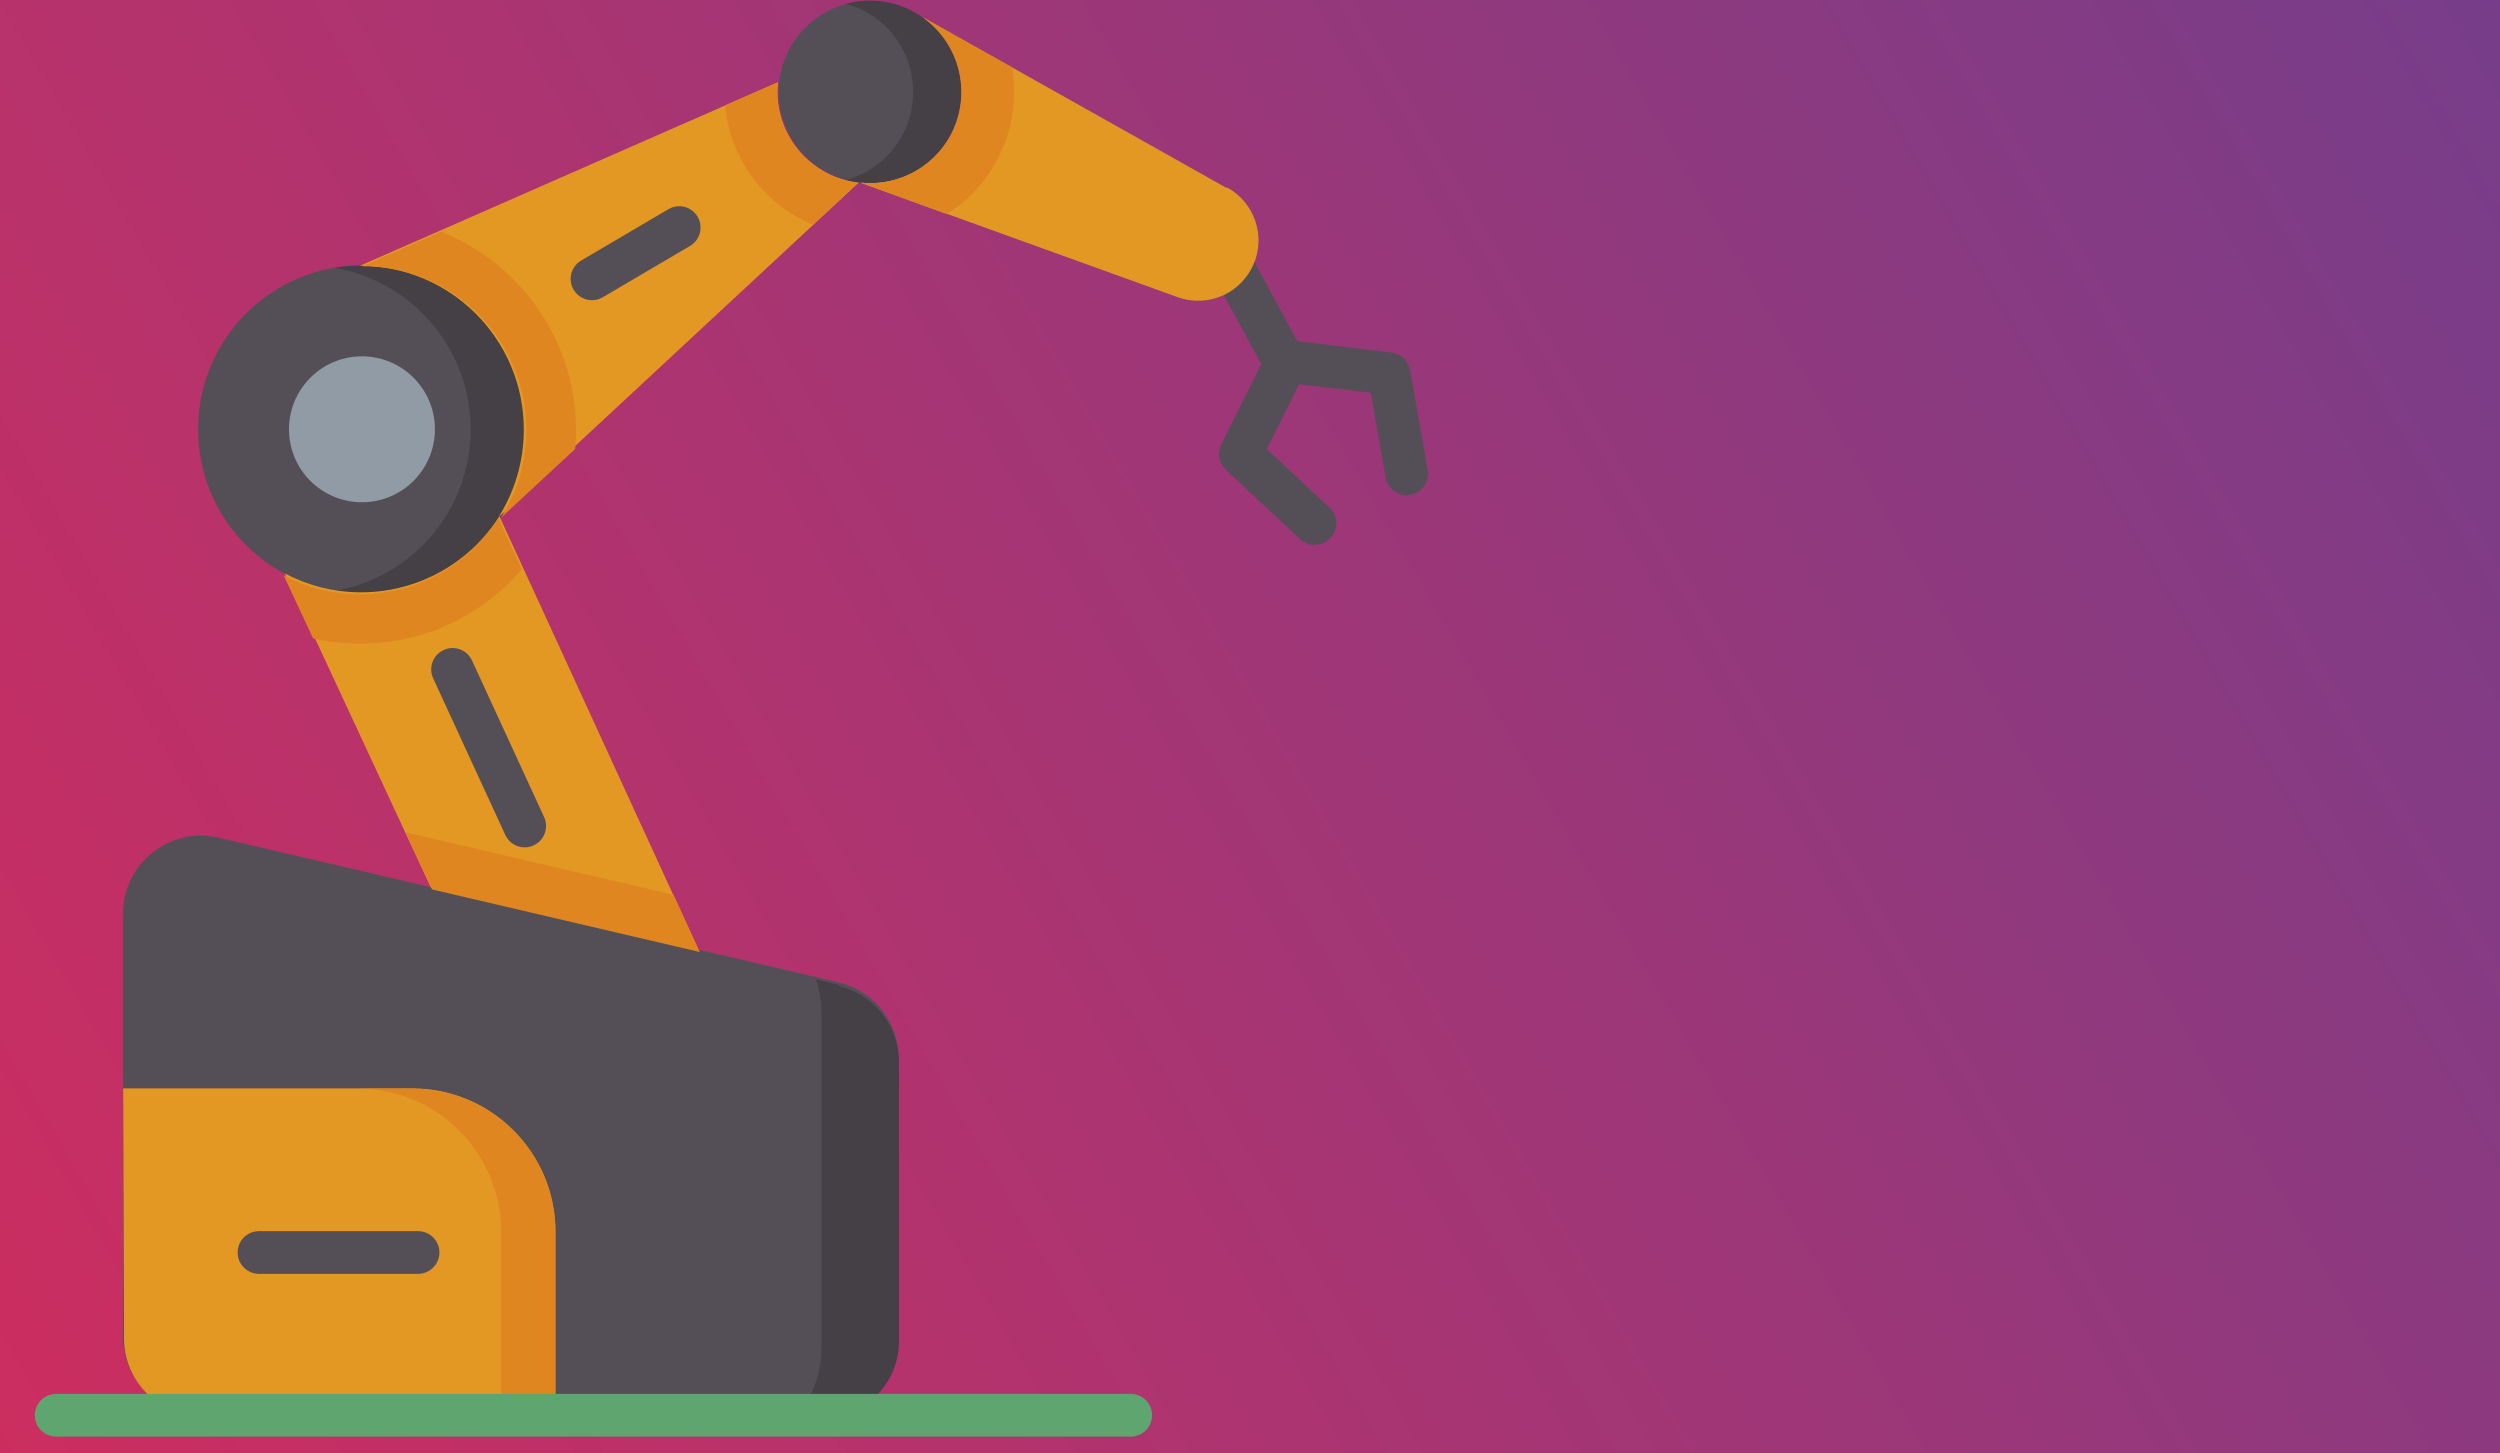 <svg width="891" height="518" enable-background="new 0 0 512 512" version="1.1" viewBox="0 0 891 518" xmlns="http://www.w3.org/2000/svg" xmlns:xlink="http://www.w3.org/1999/xlink">
 <defs>
  <linearGradient id="a" x1="-4.56" x2="886" y1="518" y2="-.227" gradientTransform="translate(4.56 .227)" gradientUnits="userSpaceOnUse">
   <stop stop-color="#cc2b5e" stop-opacity=".987" offset="0"/>
   <stop stop-color="#753a88" stop-opacity=".983" offset="1"/>
  </linearGradient>
 </defs>
 <rect width="891" height="518" fill="url(#a)" fill-rule="evenodd"/>
 <g transform="translate(4.56 .227)" fill="#544f57">
  <path d="m453 136c-2.7 0-5.32-1.44-6.7-3.99l-20.8-38.4c-2-3.7-0.624-8.32 3.07-10.3 3.7-2 8.32-0.625 10.3 3.07l20.8 38.4c2 3.7 0.624 8.32-3.07 10.3-1.15 0.623-2.39 0.919-3.62 0.919z"/>
  <path d="m464 194c-1.86 0-3.73-0.68-5.2-2.05l-26.5-24.8c-2.45-2.3-3.11-5.93-1.62-8.94l16.4-33c1.43-2.89 4.53-4.56 7.72-4.18l36.6 4.37c3.34 0.398 6.02 2.94 6.6 6.24l6.26 35.7c0.725 4.14-2.04 8.08-6.18 8.81-4.14 0.728-8.08-2.04-8.81-6.18l-5.28-30.2-25.6-3.06-11.5 23.1 22.4 20.9c3.07 2.87 3.23 7.69 0.358 10.8-1.5 1.6-3.53 2.41-5.56 2.41z"/>
  <path d="m288 504h-221c-15.3 0-27.7-12.4-27.7-27.7v-151c0-17.8 16.6-31 34-27l221 51.6c12.5 2.92 21.4 14.1 21.4 27v99.4c0 15.3-12.4 27.7-27.7 27.7z"/>
 </g>
 <path d="m299 351-8.16-1.9c1.24 3.76 1.94 7.83 1.94 12.1v119c0 10.2-3.89 19.3-10 25.4h9.93c15.3 0 27.7-12.4 27.7-27.7v-99.4c1e-3 -12.9-8.86-24-21.4-27z" fill="#454045"/>
 <circle cx="129" cy="153" r="58.4" fill="#544f57"/>
 <path d="m129 94.6c-3.36 0-6.65 0.3-9.86 0.845 27.6 4.69 48.6 28.7 48.6 57.6s-21 52.9-48.6 57.6c3.21 0.545 6.5 0.845 9.86 0.845 32.3 0 58.4-26.2 58.4-58.4s-26.2-58.4-58.4-58.4z" fill="#454045"/>
 <circle cx="129" cy="153" r="26" fill="#909ba5"/>
 <path d="m178 184c-10.4 16.3-28.6 27.1-49.3 27.1-9.83 0-19.1-2.44-27.2-6.73l52.1 112 95.4 22.3z" fill="#e49824"/>
 <path d="m154 317 95.4 22.3-9.36-20.4-95.6-22.3z" fill="#df8621"/>
 <path d="m186 203-8.4-18.3c-10.4 16.3-28.6 27.1-49.3 27.1-9.83 0-19.1-2.44-27.2-6.73l10.5 22.5c5.38 1.21 11 1.86 16.7 1.86 23.1-1e-3 43.8-10.3 57.7-26.5z" fill="#df8621"/>
 <circle cx="310" cy="32.8" r="32.5" fill="#544f57"/>
 <path d="m323 2.92c-7.06-3.06-14.6-3.42-21.5-1.54 1.48 0.404 2.94 0.911 4.39 1.54 16.5 7.15 24 26.3 16.9 42.8-4.09 9.42-12.1 15.9-21.3 18.4 15.4 4.21 31.9-3.4 38.4-18.4 7.15-16.5-0.416-35.6-16.9-42.8z" fill="#454045"/>
 <path d="m306 65.1c-16.2-1.81-28.9-15.6-28.9-32.3 0-1.18 0.066-2.34 0.188-3.48l-149 65.4c32.3 0 58.4 26.2 58.4 58.4 0 11.5-3.35 22.3-9.1 31.3z" fill="#e49824"/>
 <path d="m277 32.8c0-1.18 0.066-2.34 0.188-3.48l-18.8 8.25c1.7 18 12.9 34.6 30.7 42.3 0.217 0.094 0.436 0.173 0.653 0.264l16.1-15c-16.2-1.81-28.9-15.6-28.9-32.3z" fill="#df8621"/>
 <path d="m205 160c0.188-2.18 0.305-4.39 0.305-6.62 0-32.1-19.9-59.6-48.1-70.8l-28 12.3c32.3 0 58.4 26.2 58.4 58.4 0 11.5-3.35 22.3-9.1 31.3z" fill="#df8621"/>
 <path d="m437 66.9-108-60.7c12.3 8.69 17.3 25.1 11.1 39.5-5.82 13.4-19.6 20.9-33.4 19.4l113 40.8c9.01 3.26 19.1 0.172 24.7-7.58 7.58-10.4 4.36-25.1-6.88-31.4z" fill="#e49824"/>
 <path d="m340 45.7c-5.82 13.4-19.6 20.9-33.4 19.4l30.8 11.2c8.51-5.32 15.6-13.2 19.8-23.1 4.14-9.54 5.14-19.6 3.48-29.2l-31.8-17.8c12.3 8.69 17.3 25.1 11.1 39.5z" fill="#df8621"/>
 <path d="m44.2 477c0 15.3 12.4 27.7 27.7 27.7h126v-65.8c0-28.1-22.8-51-51-51h-103z" fill="#e49824"/>
 <path d="m147 388h-19.4c28.1 0 51 22.8 51 51v65.8h19.4v-65.8c0-28.1-22.8-51-51-51z" fill="#df8621"/>
 <g fill="#544f57">
  <path d="m149 454h-56.7c-4.2 0-7.61-3.41-7.61-7.61s3.41-7.61 7.61-7.61h56.7c4.2 0 7.61 3.41 7.61 7.61s-3.41 7.61-7.61 7.61z"/>
  <path d="m187 302c-2.88 0-5.64-1.64-6.92-4.44l-25.7-55.8c-1.75-3.82-0.08-8.34 3.74-10.1 3.82-1.76 8.34-0.08 10.1 3.74l25.7 55.8c1.75 3.82 0.08 8.34-3.74 10.1-1.03 0.473-2.11 0.697-3.17 0.697z"/>
  <path d="m211 107c-2.61 0-5.15-1.34-6.57-3.75-2.13-3.62-0.923-8.29 2.7-10.4l31.1-18.3c3.62-2.13 8.29-0.923 10.4 2.7 2.13 3.62 0.923 8.29-2.7 10.4l-31.1 18.3c-1.21 0.713-2.54 1.05-3.85 1.05z"/>
 </g>
 <path d="m403 512h-383c-4.2 0-7.61-3.41-7.61-7.61s3.41-7.61 7.61-7.61h383c4.2 0 7.61 3.41 7.61 7.61s-3.41 7.61-7.61 7.61z" fill="#5ea570"/>
</svg>
